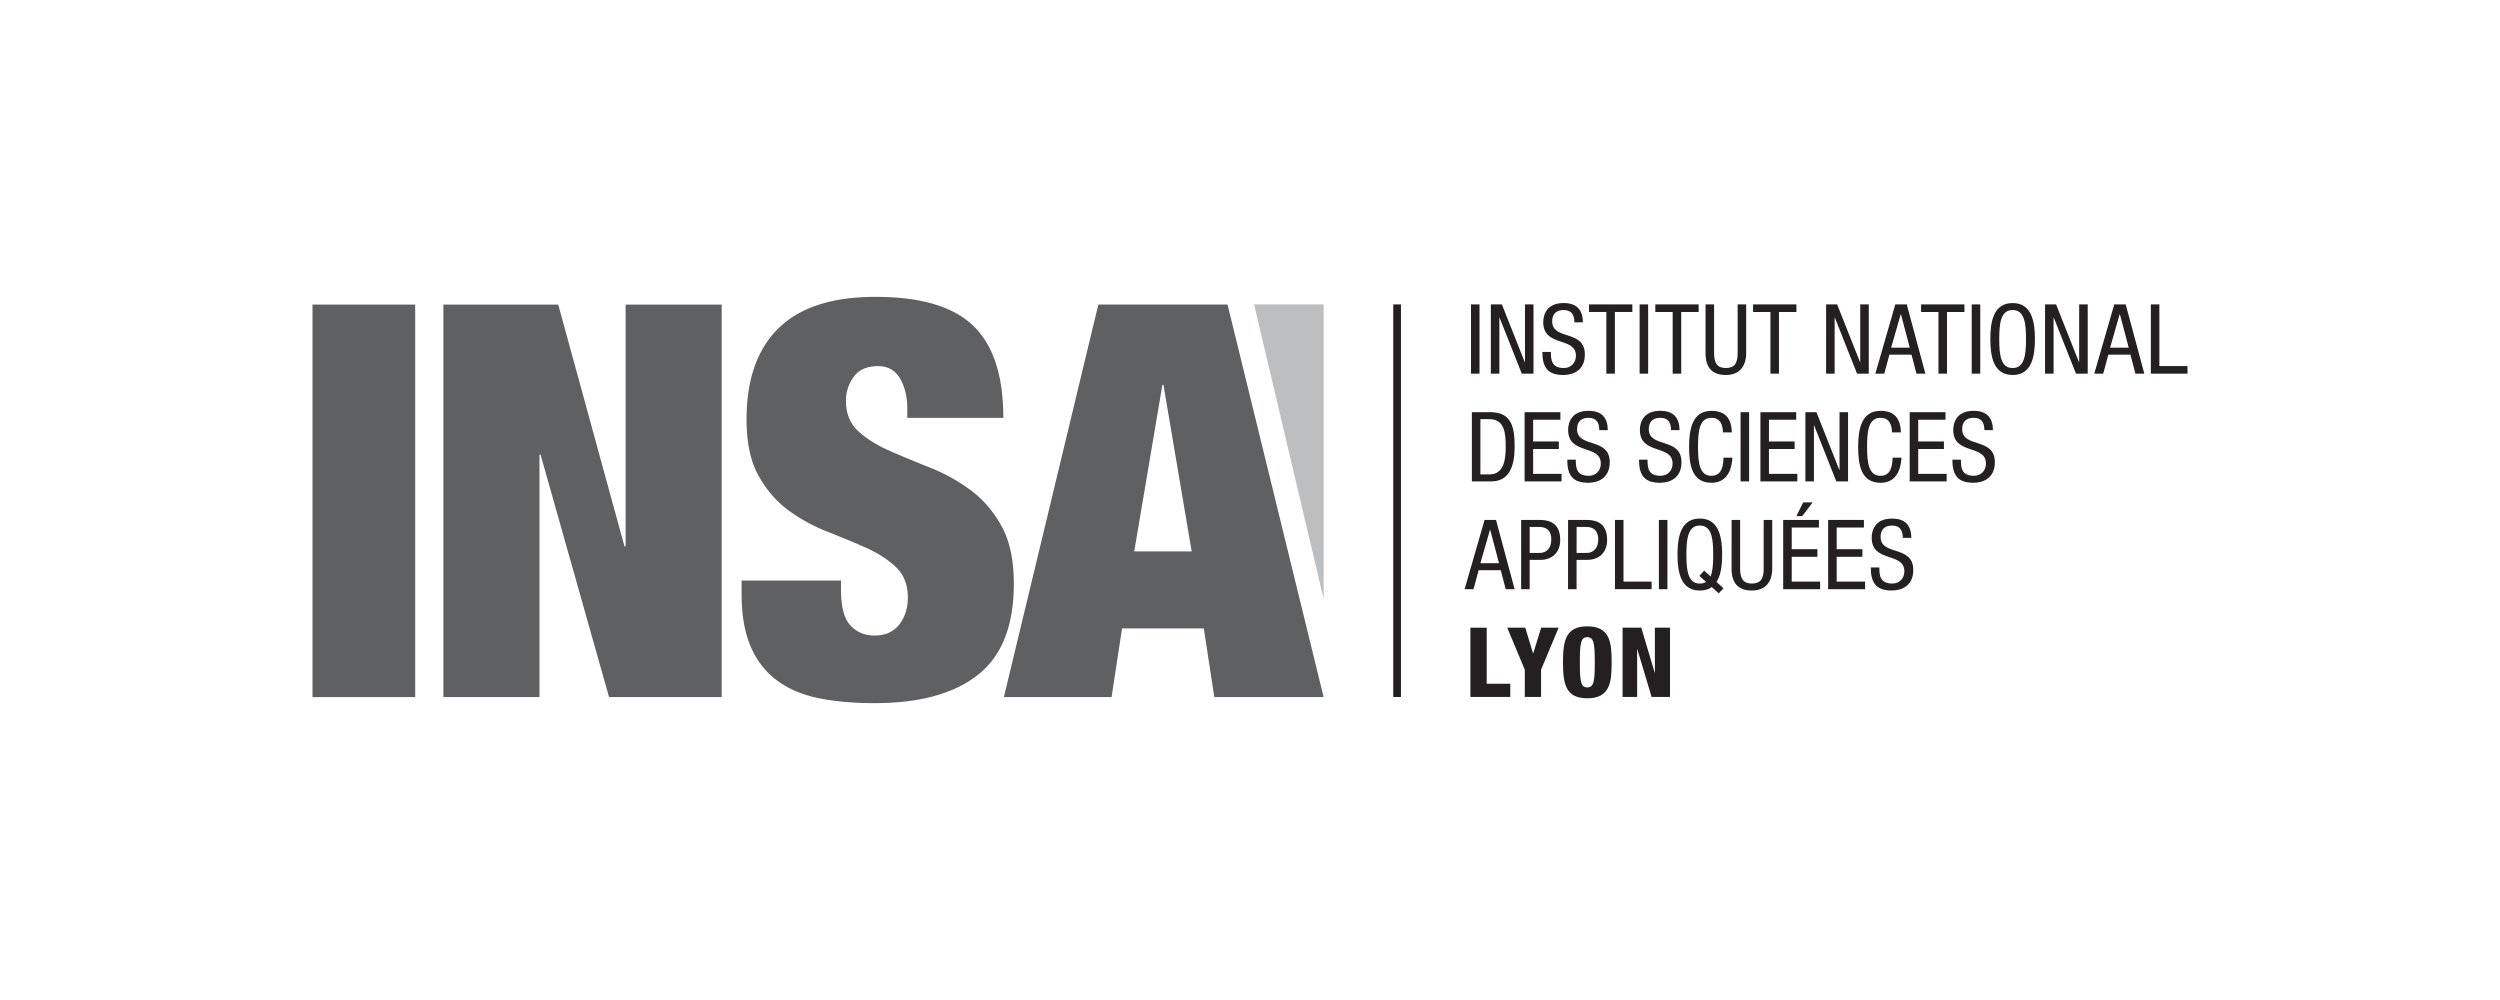 <svg id="Calque_1" data-name="Calque 1" xmlns="http://www.w3.org/2000/svg" viewBox="0 0 5669.29 2267.72"><defs><style>.cls-1{fill:#241f20;}.cls-2{fill:#5f6062;}.cls-3{fill:#bcbec0;}</style></defs><title>IN</title><path class="cls-1" d="M3335.8,690.33h19.35v157H3335.8Z"/><path class="cls-1" d="M3380.8,690.33h25.06l51.9,131h.44v-131h19.35v157h-26.61l-50.36-127.1h-.43v127.1H3380.8Z"/><path class="cls-1" d="M3570.24,731c0-16.49-5.94-27.93-24.41-27.93-16.27,0-25.95,8.79-25.95,25.51,0,44.2,74.1,17.81,74.1,75.2,0,36.28-26.61,46.62-48.82,46.62-36.71,0-47.5-18.91-47.5-52.33H3517c0,17.59,1.1,36.5,29.47,36.5,15.4,0,27.28-11,27.28-27.71,0-44.41-74.11-18.69-74.11-76.3,0-14.51,6.15-43.32,46-43.32,29.9,0,43.53,15,44,43.76Z"/><path class="cls-1" d="M3662.1,847.33h-19.35V707.47h-39.36V690.33h98.29v17.14H3662.1Z"/><path class="cls-1" d="M3718.17,690.33h19.35v157h-19.35Z"/><path class="cls-1" d="M3812.5,847.33h-19.35V707.47h-39.37V690.33h98.29v17.14H3812.5Z"/><path class="cls-1" d="M3867.71,690.33h19.35V800.71c0,23.09,7.48,33.87,26.61,33.87,20.66,0,26.83-11.88,26.83-33.87V690.33h19.35V800.71c0,30.12-15.39,49.7-46.17,49.7-31.44,0-46-17.37-46-49.7Z"/><path class="cls-1" d="M4034.19,847.33h-19.36V707.47h-39.37V690.33h98.29v17.14h-39.57Z"/><path class="cls-1" d="M4141.08,690.33h25.07l51.9,131h.44v-131h19.35v157h-26.6l-50.35-127.1h-.45v127.1h-19.35Z"/><path class="cls-1" d="M4298,690.33H4324l42.22,157H4346l-11.22-43.1h-50.13L4273,847.33h-20.23Zm-9.45,98.07h42.22l-20-75.86h-.44Z"/><path class="cls-1" d="M4415.22,847.33h-19.36V707.47h-39.36V690.33h98.29v17.14h-39.58Z"/><path class="cls-1" d="M4471.29,690.33h19.35v157h-19.35Z"/><path class="cls-1" d="M4614.64,768.83c0,39.58-7.26,81.58-50.58,81.58s-50.58-42-50.58-81.58,7.26-81.58,50.58-81.58S4614.64,729.25,4614.64,768.83Zm-80.93,0c0,36.28,3.52,65.75,30.35,65.75s30.35-29.47,30.35-65.75-3.53-65.75-30.35-65.75S4533.72,732.55,4533.72,768.83Z"/><path class="cls-1" d="M4637.57,690.33h25.08l51.9,131h.43v-131h19.36v157h-26.61l-50.35-127.1h-.44v127.1h-19.36Z"/><path class="cls-1" d="M4794.55,690.33h25.94l42.23,157h-20.23l-11.23-43.1h-50.13l-11.66,43.1h-20.23Zm-9.46,98.07h42.22l-20-75.86h-.44Z"/><path class="cls-1" d="M4877.5,690.33h19.36V830.17h63.77v17.15H4877.5Z"/><path class="cls-1" d="M3337.78,934.7h42c48.82,0,55,35.18,55,78.5,0,39.59-9.89,78.5-53,78.5h-44Zm19.35,141.17h20.24c33.42,0,37.16-34.31,37.16-62.45,0-30.35-2-62.89-37.16-62.89h-20.24Z"/><path class="cls-1" d="M3457.38,934.7h81.14v17.15h-61.79v49.25H3535v17.15h-58.27v56.29h64.42v17.15h-83.77Z"/><path class="cls-1" d="M3626.67,975.38c0-16.49-5.93-27.93-24.41-27.93-16.27,0-25.94,8.79-25.94,25.51,0,44.2,74.11,17.81,74.11,75.2,0,36.28-26.61,46.62-48.82,46.62-36.72,0-47.5-18.91-47.5-52.33h19.35c0,17.59,1.09,36.5,29.47,36.5,15.38,0,27.26-11,27.26-27.71,0-44.41-74.1-18.69-74.1-76.3,0-14.51,6.15-43.32,46-43.32,29.91,0,43.55,15,44,43.76Z"/><path class="cls-1" d="M3789.42,975.38c0-16.49-5.94-27.93-24.41-27.93-16.28,0-26,8.79-26,25.51,0,44.2,74.11,17.81,74.11,75.2,0,36.28-26.61,46.62-48.82,46.62-36.71,0-47.5-18.91-47.5-52.33h19.35c0,17.59,1.1,36.5,29.47,36.5,15.4,0,27.28-11,27.28-27.71,0-44.41-74.11-18.69-74.11-76.3,0-14.51,6.16-43.32,46-43.32,29.91,0,43.53,15,44,43.76Z"/><path class="cls-1" d="M3928.66,1037.82c-1.76,29.68-13.42,57-47.71,57-44.65,0-50.58-42-50.58-81.58s7.26-81.58,50.58-81.58c32.1,0,45.52,18,46.39,48.82h-20.22c-.46-17.82-6.17-33-26.17-33-26.83,0-30.35,29.47-30.35,65.75s3.52,65.75,30.35,65.75c23.53,0,26.83-22,27.48-41.12Z"/><path class="cls-1" d="M3947.14,934.7h19.36v157h-19.36Z"/><path class="cls-1" d="M3992.14,934.7h81.14v17.15h-61.8v49.25h58.28v17.15h-58.28v56.29h64.43v17.15h-83.78Z"/><path class="cls-1" d="M4094.11,934.7h25.07l51.89,131h.45v-131h19.35v157h-26.61L4113.9,964.6h-.45v127.1h-19.35Z"/><path class="cls-1" d="M4312.08,1037.82c-1.77,29.68-13.41,57-47.72,57-44.64,0-50.58-42-50.58-81.58s7.27-81.58,50.58-81.58c32.1,0,45.52,18,46.41,48.82h-20.24c-.43-17.82-6.15-33-26.16-33-26.83,0-30.34,29.47-30.34,65.75s3.52,65.75,30.34,65.75c23.54,0,26.83-22,27.49-41.12Z"/><path class="cls-1" d="M4330.69,934.7h81.14v17.15H4350v49.25h58.28v17.15H4350v56.29h64.43v17.15h-83.78Z"/><path class="cls-1" d="M4500,975.38c0-16.49-5.95-27.93-24.41-27.93-16.27,0-25.95,8.79-25.95,25.51,0,44.2,74.1,17.81,74.1,75.2,0,36.28-26.61,46.62-48.81,46.62-36.72,0-47.5-18.91-47.5-52.33h19.36c0,17.59,1.09,36.5,29.45,36.5,15.4,0,27.28-11,27.28-27.71,0-44.41-74.1-18.69-74.1-76.3,0-14.51,6.15-43.32,46-43.32,29.9,0,43.54,15,44,43.76Z"/><path class="cls-1" d="M3366.58,1179.07h25.95l42.22,157h-20.23L3403.3,1293h-50.13l-11.66,43.1h-20.23Zm-9.46,98.07h42.22l-20-75.86h-.45Z"/><path class="cls-1" d="M3449.55,1179.07h40c13.64,0,48.6,0,48.6,45.07,0,29.25-18.7,45.51-45.3,45.51h-24v66.41h-19.35Zm19.35,74.76H3492c14.08,0,25.94-9.67,25.94-30.56,0-17.15-8.13-28.36-27.26-28.36H3468.9Z"/><path class="cls-1" d="M3555.92,1179.07h40c13.64,0,48.6,0,48.6,45.07,0,29.25-18.69,45.51-45.3,45.51h-24v66.41h-19.35Zm19.35,74.76h23.09c14.07,0,26-9.67,26-30.56,0-17.15-8.14-28.36-27.26-28.36h-21.78Z"/><path class="cls-1" d="M3662.3,1179.07h19.35v139.84h63.77v17.15H3662.3Z"/><path class="cls-1" d="M3761.9,1179.07h19.35v157H3761.9Z"/><path class="cls-1" d="M3881.73,1331.23c-6.82,5.06-15.83,7.92-27,7.92-43.33,0-50.58-42-50.58-81.58s7.26-81.58,50.58-81.58,50.57,42,50.57,81.58c0,22.64-2.41,46.17-12.75,62l15.83,14.52-10.77,11.44Zm-27.93-25.28,10.77-11.88,14.52,13.19c4.83-11.87,5.94-29.68,5.94-49.69,0-36.28-3.52-65.75-30.34-65.75s-30.35,29.47-30.35,65.75,3.52,65.75,30.35,65.75a26,26,0,0,0,14.29-3.74Z"/><path class="cls-1" d="M3926.74,1179.07h19.36v110.38c0,23.09,7.47,33.87,26.6,33.87,20.67,0,26.83-11.88,26.83-33.87V1179.07h19.36v110.38c0,30.12-15.39,49.7-46.18,49.7-31.45,0-46-17.37-46-49.7Z"/><path class="cls-1" d="M4043.75,1179.07h81.13v17.15H4063.1v49.25h58.27v17.15H4063.1v56.29h64.43v17.15h-83.78Zm45.29-39.81h21.55l-23.75,31.23h-13.19Z"/><path class="cls-1" d="M4145.71,1179.07h81.14v17.15h-61.79v49.25h58.27v17.15h-58.27v56.29h64.43v17.15h-83.79Z"/><path class="cls-1" d="M4315,1219.75c0-16.49-5.93-27.93-24.39-27.93-16.28,0-25.95,8.79-25.95,25.51,0,44.19,74.1,17.81,74.1,75.2,0,36.29-26.6,46.62-48.82,46.62-36.73,0-47.5-18.91-47.5-52.33h19.36c0,17.59,1.1,36.5,29.46,36.5,15.4,0,27.27-11,27.27-27.71,0-44.41-74.1-18.69-74.1-76.3,0-14.51,6.16-43.32,45.95-43.32,29.91,0,43.55,15,44,43.76Z"/><path class="cls-1" d="M3334.48,1423.44h36.94v127.09h53.44v29.91h-90.38Z"/><path class="cls-1" d="M3457.81,1518.66l-39.8-95.22h40.9l17.59,58.27h.43l18-58.27h39.58l-39.8,95.22v61.79h-36.94Z"/><path class="cls-1" d="M3599.57,1583.52c-48.59,0-55.19-31.66-55.19-81.58s6.6-81.58,55.19-81.58c52.34,0,55.2,38,55.2,81.58S3651.91,1583.52,3599.57,1583.52Zm-.22-24.63c15,0,17.15-13.85,17.15-57s-2.2-57-17.15-57c-14.51,0-16.71,13.86-16.71,57S3584.85,1558.89,3599.35,1558.89Z"/><path class="cls-1" d="M3679.56,1423.44H3722l30.35,102h.44v-102h34.3v157h-41.77L3713,1472.25h-.44v108.19h-33Z"/><rect class="cls-1" x="3159.5" y="690.28" width="17.46" height="890.29"/><rect class="cls-2" x="708.66" y="690.7" width="232.9" height="890.12"/><polygon class="cls-2" points="1265.91 690.7 1416.2 1239.23 1418.71 1239.23 1418.71 690.7 1636.58 690.7 1636.58 1580.81 1381.14 1580.81 1225.87 1031.08 1223.37 1031.08 1223.37 1580.81 1005.46 1580.81 1005.46 690.7 1265.91 690.7"/><path class="cls-2" d="M2057.44,926.29c0-26.57-5.52-49.24-16.35-67.9s-27.58-28.08-50.05-28.08q-37.63,0-55.09,24.32a90,90,0,0,0-17.55,54.25q0,43.57,28.16,69.16t70.71,44.23q42.63,18.7,91.48,38a410.44,410.44,0,0,1,91.42,50.53q42.55,31.15,70.73,81.62T2299.1,1324q0,142.13-81.38,206.31-81.47,64.35-235.48,64.22-72.63,0-128.4-11.83c-37.09-7.91-68.46-21.62-93.88-41.18s-44.91-45-58.2-76.71-20-70.63-20-117.15v-31.23h225.37v21.27q0,57.43,21.28,80.41c14.23,15.43,32.55,23.13,55.11,23.13,24.25,0,42.71-8.39,55.77-25,12.89-16.61,19.41-36.91,19.41-61.13,0-29-9.06-52.14-27-69.12s-40.48-31.63-67.58-43.7-56.57-24.31-88.26-36.78a386.41,386.41,0,0,1-88.37-48.59q-40.7-30-67.6-78.62c-18-32.31-26.93-74.78-26.93-127.1q0-135.85,72.67-207T1986,673.19q152.72,0,221,65.5t68.27,208.85H2057.44Z"/><path class="cls-2" d="M2783.74,690.66l217.9,890.15h-247.9L2729.89,1425H2544.54l-23.81,155.78h-244.2l214.19-890.15ZM2636,872.71l-63.87,377.69h130.25l-64-377.69Z"/><polygon class="cls-3" points="2843.91 690.27 3001.7 690.27 3001.7 1358.7 2843.91 690.27"/></svg>
